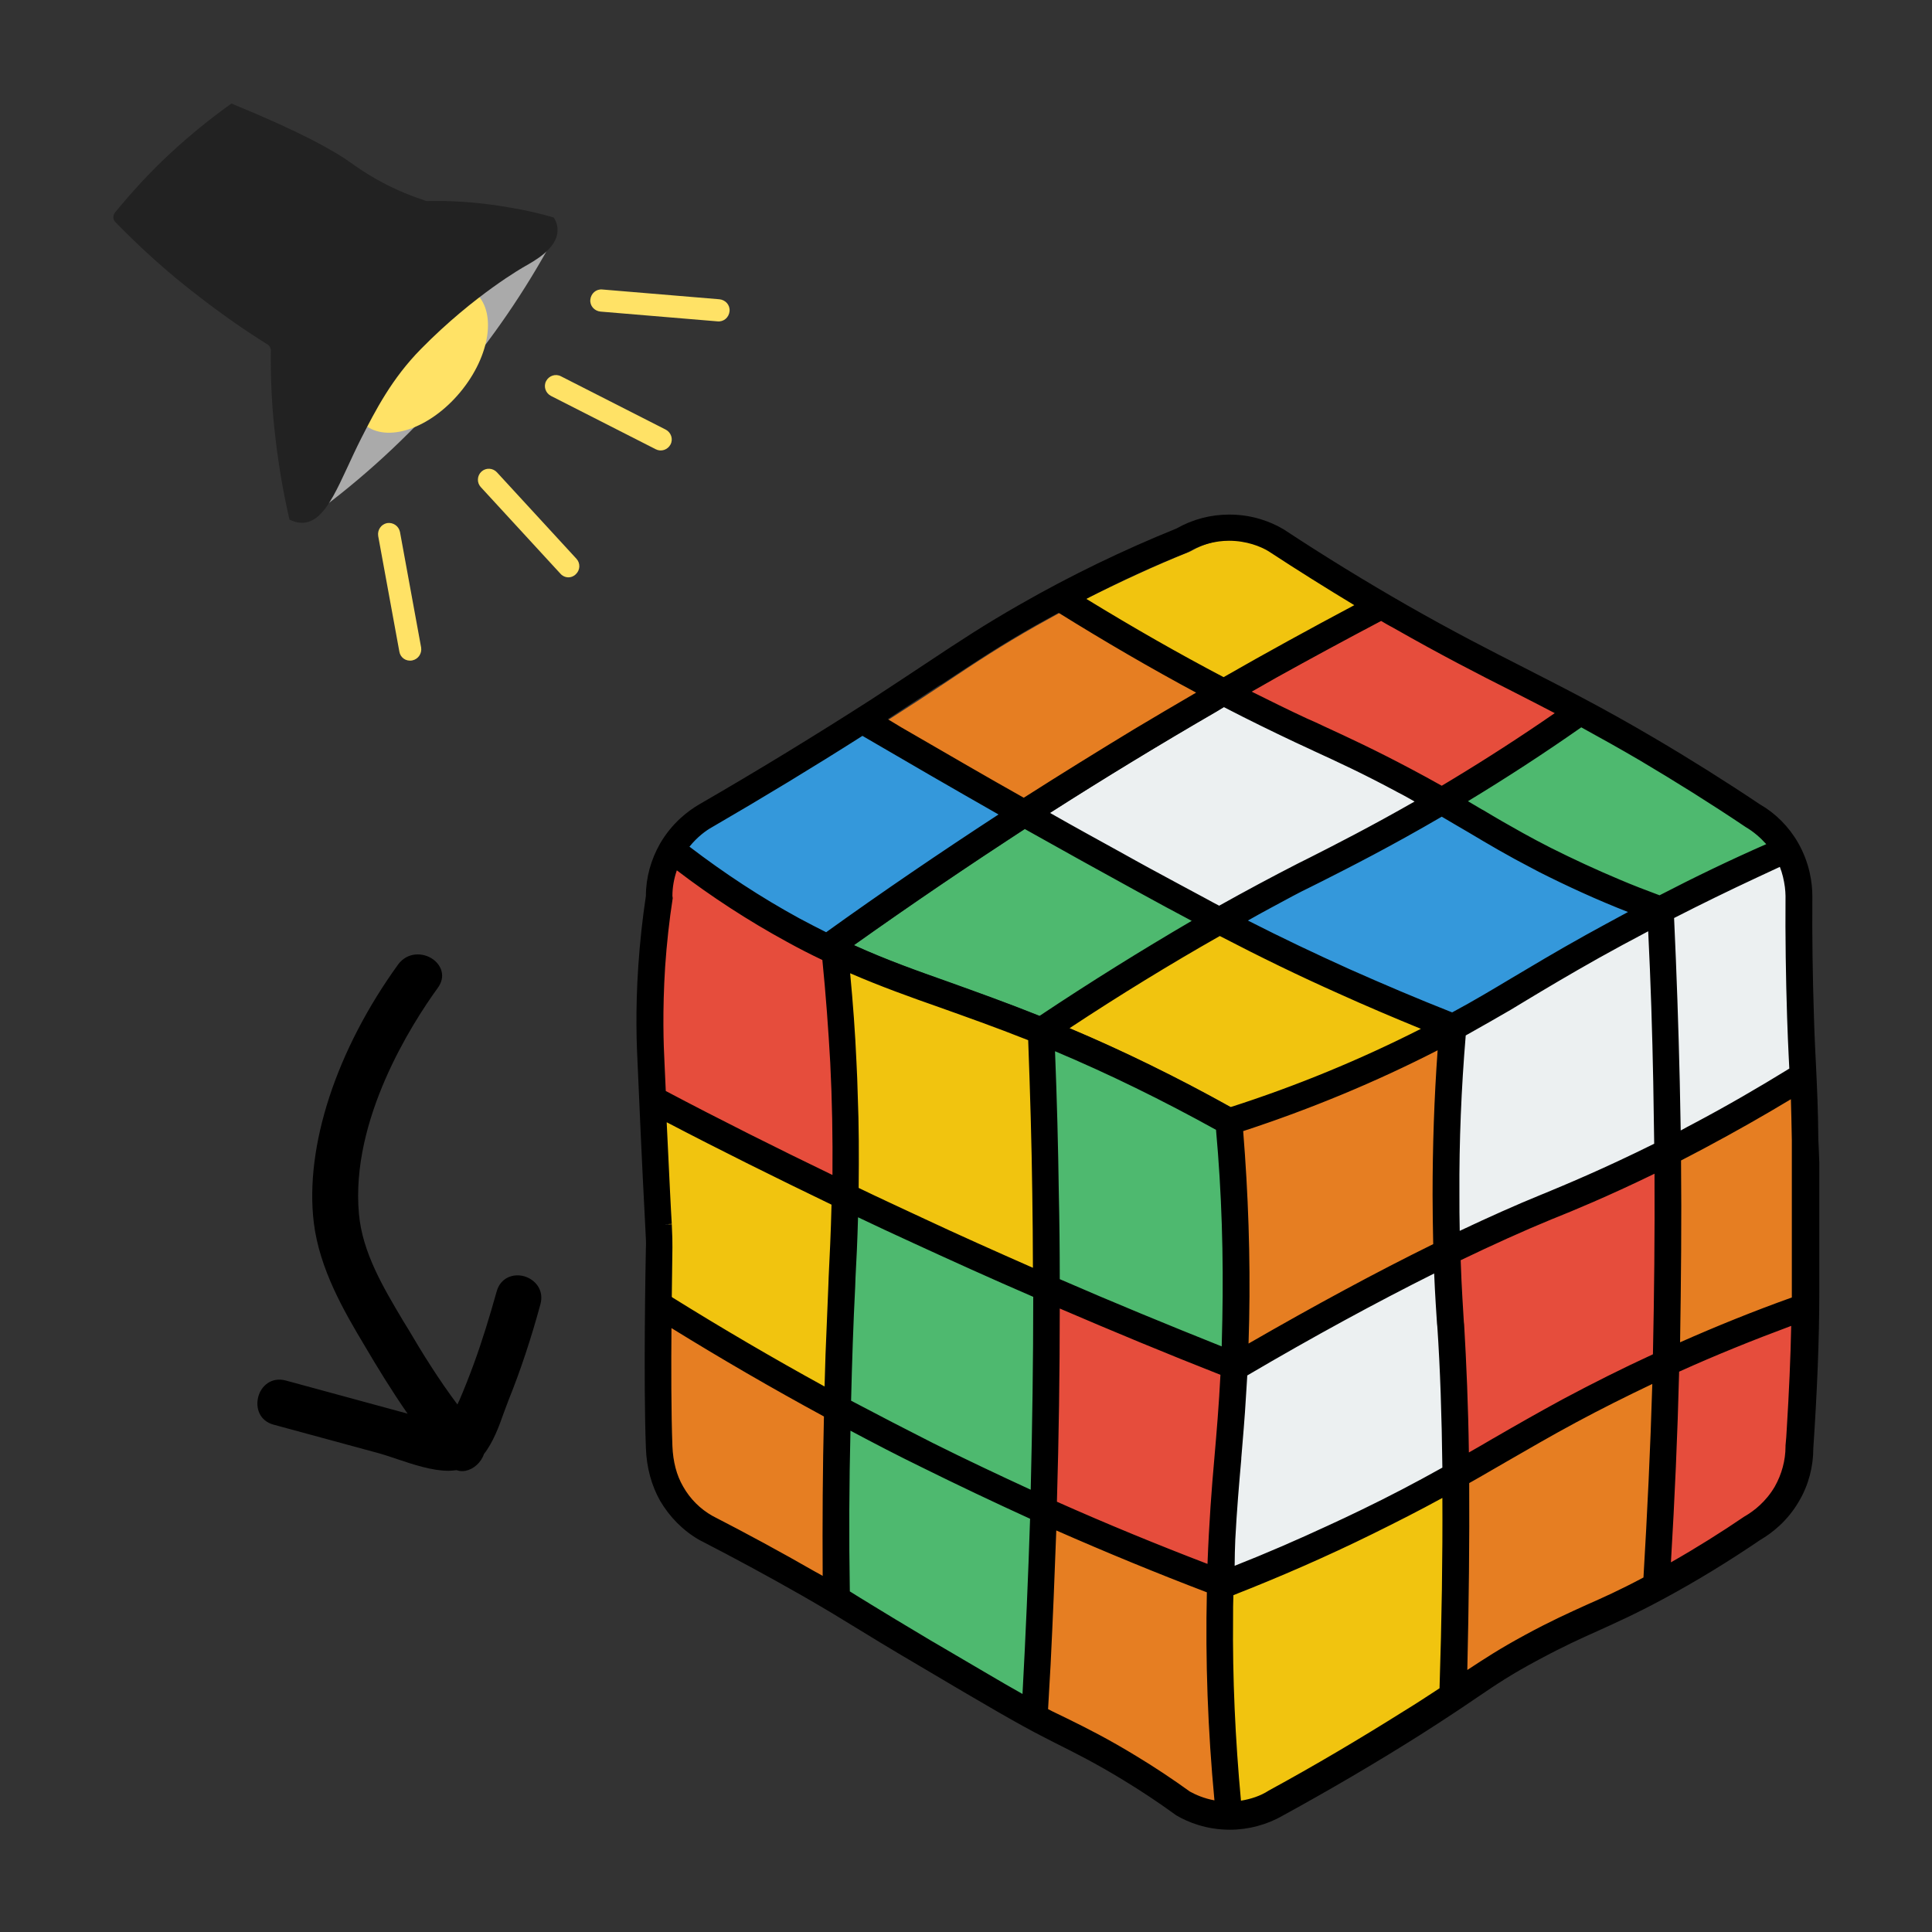 <?xml version="1.0" encoding="utf-8"?>
<!-- Generator: Adobe Illustrator 21.1.0, SVG Export Plug-In . SVG Version: 6.00 Build 0)  -->
<svg version="1.1" xmlns="http://www.w3.org/2000/svg" xmlns:xlink="http://www.w3.org/1999/xlink" x="0px" y="0px"
	 viewBox="0 0 612 612" style="enable-background:new 0 0 612 612;" xml:space="preserve">
<rect x="0" y="0" width="612" height="612" fill="#333333" stroke="none"/>
<style type="text/css">
	.st0{fill:#AAAAAA;}
	.st1{fill:#F1C40F;}
	.st2{fill:#ECF0F1;}
	.st3{fill:#4EB96F;}
	.st4{fill:#E67E22;}
	.st5{fill:#E64D3C;}
	.st6{fill:#3498DB;}
	.st7{fill:none;}
	.st8{fill:#FFE266;}
	.st9{fill:#222222;}
</style>
<g id="Layer_1">
</g>
<g id="Layer_2">
	<path class="st0" d="M175.7,75l-0.9-0.5c-0.1,0.2-0.2,0.3-0.3,0.5l-21.1-5.6l-59,71.8l7,18.9c-0.2,0.1-0.3,0.2-0.5,0.4l0.6,0.8
		c0.1-0.1,0.1-0.1,0.2-0.2l0.1,0.2l0.6-0.6c15.2-11.5,29.1-24.6,41.4-39.1c12-14,22.5-29.4,31.3-45.6l0.5-0.6l-0.2,0
		C175.6,75.2,175.7,75.1,175.7,75z"/>
	<path class="st1" d="M271,376.9c6.9,3.3,13.8,6.5,20.6,9.7c12,5.6,24.3,11.1,36.6,16.5c0-8.6-0.1-17-0.2-25
		c-0.3-16.2-0.7-32.8-1.3-49.3c-10.9-4.4-20.2-7.7-28.4-10.6c-10.1-3.6-19.7-7-30-11.6c1,10,1.7,20,2.2,29.7
		C271,350,271.2,363.2,271,376.9z"/>
	<path class="st2" d="M416.5,272.3c8-4,19.8-10,34.4-18.4c-2.1-1.2-4.3-2.4-6.6-3.6c-11.2-6-19.1-9.6-26.7-13.1
		c-1.9-0.9-3.8-1.7-5.7-2.6c-7.5-3.5-15.2-7.3-23-11.3l-0.6,0.3c-0.7,0.4-1.5,0.8-2.2,1.3c-18,10.4-36,21.4-53.8,32.8
		c11,6.2,22,12.3,32.7,18.1c8.9,4.9,16.1,8.7,22.4,12.1c8.5-4.8,17-9.3,25.3-13.6C413.9,273.6,415.1,273,416.5,272.3z"/>
	<path class="st3" d="M295.1,458c7.9,3.9,16,7.8,24.2,11.6c2.7,1.3,5.4,2.5,8.2,3.8c0.6-21.1,0.9-42.4,0.8-63.2
		c-13.4-5.8-26.6-11.8-39.4-17.7c-5.8-2.7-11.8-5.5-18-8.5c-0.2,8-0.6,15-0.8,20.7l-0.1,2.8c-0.6,11.8-1,24.2-1.3,36.7
		c2.3,1.2,4.5,2.4,6.8,3.6C282.1,451.4,288.7,454.8,295.1,458z"/>
	<path class="st1" d="M211.8,387.8c0,0.7,0.1,1.3,0.1,1.9c0.1,2.6,0.2,3.4,0.1,5.1c0,0.1,0,0.3,0,0.4c0,0.1-0.1,5.9-0.2,14.4
		c0,0.6,0,1.1,0,1.7c16.3,10.2,33.3,20.1,50.4,29.5c0.3-11.4,0.7-22.7,1.2-33.5l0.1-2.8c0.3-6.4,0.7-14.3,0.9-23.5
		c-18.2-8.7-36.4-17.9-54.3-27.2c0.1,3.2,0.3,6,0.4,8.7c0,1.1,0.1,2.1,0.1,3c0.1,1.5,0.1,2.8,0.2,4.1
		C211.3,379.2,211.6,384.4,211.8,387.8z"/>
	<path class="st2" d="M488.6,379.4l1-0.4c6.1-2.5,18.7-7.7,35.3-16c-0.1-6.8-0.2-13.6-0.3-20.1c-0.3-16.2-0.9-32.8-1.7-49.4
		c-5.9,3.1-11.7,6.2-17.1,9.2c-9.7,5.4-16.9,9.7-23.2,13.5c-6.3,3.8-12.2,7.3-19.4,11.2c-1.4,16.9-2.1,34-2.1,51.1
		c0,4.3,0.1,8.7,0.2,13.1C471,387,480.2,382.9,488.6,379.4z"/>
	<path class="st3" d="M334.7,405.9c17.7,7.6,35.5,15.1,53.2,22.1c0.1-3.3,0.2-6.6,0.3-10c0.4-20.2-0.3-40.6-2-60.6
		c-17.4-9.7-35.2-18.4-53-25.8c0.6,15.6,1,31.3,1.2,46.4C334.6,387,334.7,396.4,334.7,405.9z"/>
	<path class="st4" d="M531.6,381.8c0,9.9-0.1,19.9-0.2,29.9c-0.1,5-0.2,10-0.3,14.9c12.2-5.4,24.7-10.4,37.4-15v0c0-0.9,0-1.9,0-2.8
		c0-1.1,0-2.1,0-4.5l0-16.2c0-10.5,0-16.4,0-20v-0.2c0-4.5,0-5.1,0-6.7c-0.1-6.6-0.2-11-0.4-14.7c-9.2,5.6-18.6,11-28.1,16.1
		c-2.8,1.5-5.7,3-8.5,4.4C531.6,371.9,531.6,376.9,531.6,381.8z"/>
	<path class="st4" d="M262,448.1c-17-9.2-33.9-19-50.3-29.2c-0.1,12.2-0.1,28.2,0.3,39.1c0.2,5.1,1.4,9.6,3.5,13.3
		c0.3,0.5,0.6,1,0.9,1.5c0.2,0.3,0.4,0.5,0.6,0.8c0.1,0.2,0.3,0.4,0.4,0.6c0.2,0.3,0.5,0.6,0.7,0.8c0.1,0.2,0.3,0.3,0.4,0.5
		c0.2,0.3,0.5,0.5,0.7,0.8c0.2,0.2,0.3,0.3,0.4,0.5c0.2,0.2,0.5,0.5,0.8,0.7c0.2,0.2,0.3,0.3,0.5,0.5c0.2,0.2,0.5,0.4,0.8,0.6
		c0.2,0.2,0.4,0.3,0.6,0.5c0.2,0.2,0.5,0.3,0.7,0.5c0.2,0.2,0.4,0.3,0.7,0.5c0.2,0.1,0.4,0.3,0.7,0.4c0.3,0.2,0.5,0.3,0.8,0.5
		c10.8,5.6,21.8,11.5,32.5,17.7c1.4,0.8,2.7,1.6,3.9,2.3C261.5,483,261.6,465.2,262,448.1z"/>
	<path class="st4" d="M281.9,227.7l-0.8,0.5c14.8,8.7,29.9,17.4,44.7,25.8c18.6-11.9,37.5-23.5,56.2-34.3
		c-14.7-7.8-29.9-16.6-45.2-26.2c-3.1,1.7-5.8,3.2-8.3,4.6c-11.3,6.4-18.9,11.4-29.4,18.4c0,0,0,0,0,0l0,0
		C294.3,219.7,288.8,223.3,281.9,227.7z"/>
	<path class="st1" d="M415.9,309.2c-9.4-4.4-18.5-8.9-28.4-14c-4.5,2.5-9,5.2-13.5,7.9c-11.8,7-23.8,14.5-35.8,22.4
		c11,4.6,22.1,9.8,33,15.3c6.6,3.3,13.1,6.8,19.6,10.4c21.7-7,42.7-15.7,62.4-25.8c-9.5-3.8-18.8-7.8-27.7-11.8
		C422.2,312.1,419,310.6,415.9,309.2z"/>
	<path class="st4" d="M385.7,571.4c-1.3-14.2-2.2-28.4-2.5-42.5c-0.2-8.5-0.2-16.9,0-25.2c-2.1-0.8-4.2-1.6-6.2-2.4
		c-14.5-5.6-29.1-11.7-43.4-18c-0.6,19.4-1.5,39-2.6,58.4c1.1,0.6,2.1,1.1,3.1,1.6c1,0.5,2.1,1,3.1,1.6l0.4,0.2
		c6,3,12.9,6.4,21.8,11.9c5.8,3.5,11.4,7.3,16.9,11.2c0.5,0.3,1.1,0.6,1.8,0.9C380,570.1,382.6,571,385.7,571.4z"/>
	<path class="st3" d="M463.8,253.8c2.2,1.3,4.2,2.5,6.1,3.6c6.5,3.9,12.5,7.5,21.4,12c1.4,0.7,2.8,1.4,4.2,2.1
		c9.8,4.8,20,9.2,30.5,13c11.5-5.9,23.3-11.6,35.1-16.9c-2.1-2.7-4.7-4.9-7.5-6.6l-0.2-0.1c-10.7-7.2-21.8-14.2-33.1-20.8
		c-6.4-3.8-12.7-7.3-19-10.7c-12,8.4-24.4,16.5-37,24.1C464.1,253.6,463.9,253.7,463.8,253.8z"/>
	<path class="st1" d="M388.8,215.9c14.1-8.1,28.6-16.1,43.1-23.7c-9.5-5.7-19.1-11.6-28.4-17.8c-2.7-1.6-7.2-3.4-13-3.4
		c-4.6,0-9.1,1.2-13.1,3.5l-0.4,0.2c-11.2,4.5-22.4,9.7-33.5,15.3C358.8,199.4,374.1,208.1,388.8,215.9z"/>
	<path class="st5" d="M530.9,433.9c-0.6,20.8-1.5,42-2.8,62.8c8.6-4.9,17.1-10.1,25.1-15.6l0.2-0.1c2.8-1.6,6.8-4.6,9.7-9.7
		c2.3-4,3.5-8.6,3.5-13.2l0-0.2c1-13.9,1.6-27.1,1.8-39.4C555.6,423.3,543,428.4,530.9,433.9z"/>
	<path class="st5" d="M212,284.3c-1.1,7.2-1.9,14.5-2.4,21.8c-1,14.3-0.5,25-0.2,30.7c0,0.8,0.1,1.7,0.1,2.5
		c0.1,2.4,0.2,4.7,0.3,6.9c13.4,7,27.1,14,40.9,20.8c4.6,2.3,9.2,4.5,13.8,6.7c0.2-12.5-0.1-24.6-0.7-37.1
		c-0.5-10.9-1.4-22.1-2.5-33.2c-3.9-1.9-7.8-3.9-11.7-6c-4.7-2.6-9.3-5.3-13.8-8.1c-7.5-4.7-14.9-9.8-21.9-15.3
		c-0.9,2.3-1.5,4.8-1.8,7.3c-0.1,0.8-0.1,1.7-0.1,2.5L212,284.3z"/>
	<path class="st3" d="M268.4,451.6c-0.3,17.3-0.4,35.1-0.3,53.2c2.2,1.3,4.2,2.6,6.5,3.9l0.1,0.1c4.6,2.8,10.4,6.3,20.1,12.1
		c13.6,8,22.9,13.5,29.9,17.5c1.1-19.2,1.9-38.6,2.5-57.8c-11.8-5.3-23.6-10.9-35-16.6C284.6,460,276.6,455.9,268.4,451.6z"/>
	<path class="st6" d="M217.1,268.3c11.2,8.7,23.2,16.6,35.7,23.4c3,1.7,6.1,3.2,9,4.7c18.4-13.2,37.3-26.1,56.4-38.5
		c-15.1-8.5-30.2-17.3-45-26c-15.6,9.9-31.7,19.7-48,29.1C222.9,262.3,219.8,264.6,217.1,268.3z"/>
	<path class="st1" d="M434.4,485.1c-14.6,7.1-29.6,13.7-44.7,19.6c-0.5,21.9,0.4,44.4,2.5,66.8c1.8-0.2,3.6-0.6,5.3-1.2
		c1.7-0.6,3.4-1.3,4.9-2.2c14.7-8,29-16.5,42.7-25.1c4.2-2.6,8-5.1,11.8-7.6c0.7-22.5,1-43.5,0.9-62.5
		C450.1,477.2,442.6,481.1,434.4,485.1z"/>
	<path class="st4" d="M392.8,357.6c1.7,20,2.3,40.3,2,60.4c-0.1,3.1-0.1,6.2-0.3,9.3c21.7-12.6,42-23.6,60.5-32.7
		c-0.1-5.4-0.2-10.8-0.2-16.2c0-15.8,0.6-31.7,1.7-47.4c-0.1,0.1-0.2,0.1-0.4,0.2C436.1,341.6,414.8,350.4,392.8,357.6z"/>
	<path class="st4" d="M498.6,449.8c-8,4.3-15,8.4-21.8,12.3c-3.8,2.2-8,4.6-12.4,7.1c0.2,18.7-0.1,39.4-0.7,61.7
		c0.7-0.4,1.3-0.9,1.9-1.3c5.2-3.5,9.3-6.2,16.3-10c0.5-0.3,1.1-0.6,1.6-0.9c1-0.6,2-1.1,3-1.6c6.6-3.5,11.4-5.6,16.4-7.9
		c4.3-1.9,8.6-3.9,14.4-6.8c1.3-0.7,2.7-1.4,4.2-2.2c1.3-20.9,2.3-42.3,2.9-63.5C515.6,441,506.9,445.3,498.6,449.8z"/>
	<path class="st5" d="M494.8,226c-5-2.6-9.7-5-14.6-7.5c-11.1-5.6-22.5-11.4-37.4-20c-1.4-0.8-2.9-1.7-4.3-2.5
		c-14.3,7.5-28.7,15.4-42.8,23.4c6.5,3.3,12.9,6.4,19,9.3c1.9,0.9,3.8,1.7,5.7,2.6c7.7,3.5,15.7,7.2,27,13.3
		c3.5,1.9,6.8,3.7,10.1,5.5c1.2-0.7,2.3-1.4,3.5-2.1C472.4,241.1,483.8,233.7,494.8,226z"/>
	<path class="st6" d="M503.1,296.8c4.8-2.7,9.9-5.5,15.2-8.3c-10.3-4-20.4-8.5-29.9-13.3c-9.1-4.6-15.2-8.3-21.8-12.2c0,0,0,0,0,0
		l0,0l0,0c-2.9-1.7-5.9-3.5-9.2-5.4c-16.2,9.5-29.3,16.1-38,20.5c-1.3,0.7-2.6,1.3-3.8,1.9c-6.9,3.5-14.1,7.4-21.4,11.4
		c11.6,5.9,22.1,11,33.8,16.3c10.7,4.8,21.6,9.4,32.6,13.7c7.1-3.8,13-7.4,19.2-11.1C486.3,306.5,493.4,302.2,503.1,296.8z"/>
	<path class="st2" d="M529.3,290.2c0.9,17.5,1.5,35.2,1.9,52.5c0.1,5.5,0.2,11.2,0.3,17c1.9-1,3.7-1.9,5.5-2.9
		c10.4-5.5,20.8-11.5,30.8-17.8l0-0.2c-0.2-4.4-0.5-9.5-0.7-16.7c-0.3-9.4-0.5-19-0.5-28.7c0-3.2,0-6.5,0-9.7
		c0-2.5-0.4-6.4-2.2-10.5C552.6,278.6,540.8,284.3,529.3,290.2z"/>
	<path class="st5" d="M334.7,413c0,20.9-0.3,42.2-0.9,63.3c16.3,7.3,33,14.2,49.6,20.5c0.5-13,1.3-23.4,2.1-33.2
		c0.1-0.7,0.1-1.3,0.2-2c0.7-8.2,1.4-16.7,1.9-26.7C370.2,427.9,352.4,420.6,334.7,413z"/>
	<path class="st3" d="M302.1,311.7c8.4,3,17.8,6.3,28.9,10.8c16.7-11.1,33.4-21.5,49.8-30.9c-5.4-2.9-11.5-6.2-18.9-10.2
		c-11.5-6.3-23.6-13-35.7-19.8c-18.8,12.1-37.5,24.9-55.7,37.8C281.4,304.4,291.5,307.9,302.1,311.7z"/>
	<path class="st5" d="M461.6,398.7c0.3,9.4,0.8,16.3,1,20.1l0.1,0.9c0.3,4.7,0.6,9.6,0.8,14.8c0.4,8.6,0.6,17.7,0.8,27.3
		c3.3-1.9,6.4-3.7,9.2-5.3c6.9-4,14-8.1,22-12.5c9.3-5,19-9.9,29-14.4c0.5-19.7,0.7-39.7,0.5-59.4c-15.6,7.7-27.7,12.6-32.9,14.8
		l-1,0.4C482,389.2,472.1,393.6,461.6,398.7z"/>
	<path class="st2" d="M456.2,420.1l-0.1-0.9c0-0.2,0-0.4,0-0.7c-0.2-3.5-0.6-9.3-0.9-16.8c-18.7,9.3-39.2,20.4-61.1,33.2
		c-0.5,10.2-1.2,18.8-1.9,27.1c-0.9,10.5-1.8,21.4-2.3,35.4c14-5.6,28-11.7,41.6-18.4c9.1-4.4,17.5-8.8,26.3-13.7
		C457.6,448.8,457.1,433.6,456.2,420.1z"/>
	<g>
		<path class="st7" d="M389.8,350.7c21-6.8,41.2-15.1,60.3-24.8c-8.8-3.6-17.6-7.3-25.9-11.1c-13-5.9-24.7-11.5-37.8-18.3
			c-15.6,8.9-31.6,18.7-47.6,29.2C355.9,333,373,341.4,389.8,350.7z"/>
		<path class="st7" d="M393.8,358.3c1.6,19.8,2.3,39.9,1.9,59.8c0,2.5-0.1,5-0.2,7.5c20.9-12.1,40.6-22.7,58.5-31.5
			c-0.1-5.2-0.2-10.4-0.2-15.6c0-15.2,0.5-30.6,1.6-45.8C435.9,342.7,415.2,351.3,393.8,358.3z"/>
		<path class="st7" d="M335.5,377.9c0.1,8.8,0.2,18,0.3,27.3c17,7.4,34.3,14.5,51.3,21.3c0.1-2.9,0.2-5.7,0.2-8.6
			c0.4-20-0.3-40.2-2-60c-16.8-9.3-33.9-17.7-51-24.9C334.8,348.1,335.2,363.2,335.5,377.9z"/>
		<path class="st7" d="M292,385.7c11.5,5.3,23.4,10.7,35.2,15.9c0-8-0.1-15.9-0.2-23.5c-0.3-16-0.7-32.4-1.3-48.6
			c-10.6-4.2-19.7-7.5-27.8-10.3c-9.7-3.4-18.8-6.7-28.6-10.9c0.9,9.5,1.6,18.9,2,28.1c0.2,3.5,0.3,6.9,0.4,10.3
			c0.3,9.9,0.4,19.6,0.2,29.6C278.7,379.5,285.4,382.6,292,385.7z"/>
		<path class="st7" d="M387.8,224.1l-2.3,1.4c-17.6,10.2-35.3,21-52.8,32.1c7.7,4.3,15.4,8.6,23,12.8c2.8,1.6,5.7,3.1,8.5,4.7
			c6.9,3.8,12.8,6.9,18,9.7c1.4,0.7,2.8,1.5,4.1,2.2c8.5-4.7,16.9-9.2,25-13.4l3.8-1.9c7.6-3.9,19.1-9.7,33.1-17.7
			c-1.7-0.9-3.4-1.8-5.1-2.8c-11.3-6-19.2-9.6-26.8-13.2l-0.3-0.2c-1.8-0.8-3.6-1.7-5.4-2.5C403,231.8,395.4,228.1,387.8,224.1z"/>
		<path class="st7" d="M271.8,385.6c-0.2,7.4-0.5,13.8-0.8,19.1l-0.1,2.9c-0.5,11.6-1,23.7-1.3,36.1c8.9,4.8,17.6,9.3,25.9,13.4
			c10.1,5.1,20.5,10,31,14.8c0.5-20.4,0.8-40.9,0.8-61.1c-13.2-5.7-26.2-11.6-38.8-17.4C283.1,390.9,277.5,388.3,271.8,385.6z"/>
		<path class="st7" d="M488.3,378.5l1-0.4c6-2.5,18.4-7.6,34.7-15.7c-0.1-6.6-0.2-13.1-0.3-19.5c-0.3-15.6-0.9-31.7-1.6-47.8
			c-5.4,2.9-10.7,5.7-15.7,8.5c-9.7,5.4-16.8,9.7-23.1,13.5l-4.8,2.9c-4,2.4-8.7,5.1-14.2,8.1c-1.4,16.7-2,33.6-2,50.5
			c0,3.9,0,7.7,0.1,11.6C471.5,385.7,480.2,381.8,488.3,378.5z"/>
		<path class="st7" d="M459.9,320.7c6.9-3.8,12.8-7.3,18.9-10.9c6.4-3.8,13.6-8.2,23.4-13.6c4.3-2.4,8.8-4.8,13.4-7.3
			c-9.7-3.8-19.2-8.1-28.2-12.7l-1.7-0.9c-8.2-4.3-14.1-7.8-20.4-11.5c-2.7-1.6-5.6-3.3-8.7-5.1c-16.2,9.4-29.2,16-37.8,20.4
			l-3.8,1.9c-1.9,1-3.8,1.9-5.7,2.9c-4.7,2.4-9.4,5-14.2,7.6c11,5.6,21.1,10.5,32.4,15.5C438.2,311.8,449.1,316.4,459.9,320.7z"/>
		<path class="st7" d="M290,233.1c11.4,6.6,22.9,13.2,34.3,19.7c11.6-7.4,23.4-14.8,35.1-21.8c6.5-3.9,13-7.8,19.5-11.5
			c-14.2-7.6-28.8-16.1-43.6-25.3c-2.9,1.6-5.5,3-7.8,4.3l-2.1,1.2c-10.3,5.9-17.5,10.7-27.4,17.3l-1.1-1.7l0,0l1.1,1.7
			c-4.8,3.2-10.2,6.8-16.8,11C284.1,229.7,287.1,231.4,290,233.1z"/>
		<path class="st7" d="M344,189.6c14.8,9.1,29.4,17.4,43.5,24.8c13.6-7.8,27.5-15.4,41.4-22.8c-9.1-5.4-18.2-11.2-27.2-17.1
			c-2.5-1.4-6.9-3.3-12.5-3.3c-4.4,0-8.8,1.2-12.6,3.4l-0.6,0.3c-10.3,4.2-20.7,8.9-30.9,14C344.8,189.2,344.4,189.4,344,189.6z"/>
		<path class="st7" d="M565.5,281c-0.3-2.2-0.8-4.3-1.6-6.4c-2.5,1.1-4.9,2.2-7.3,3.4c-8.8,4.1-17.6,8.4-26.2,12.8
			c0.8,17.3,1.5,34.8,1.8,51.9c0.1,5,0.2,10.1,0.3,15.4c1.4-0.7,2.8-1.4,4.1-2.2c10.2-5.4,20.4-11.3,30.3-17.4l-0.2-4
			c-0.2-3.4-0.3-7.3-0.5-12.3c-0.4-12.5-0.6-25.5-0.5-38.4C565.6,282.9,565.6,281.9,565.5,281z"/>
		<path class="st7" d="M567.6,411l0-6.6l0-36.5c0-4.5,0-5.1,0-6.7c-0.1-5.6-0.2-9.6-0.3-13c-8.7,5.3-17.7,10.4-26.8,15.2
			c-2.6,1.4-5.3,2.8-8,4.2c0.2,19.1,0,38.4-0.4,57.6C543.6,420,555.5,415.3,567.6,411z"/>
		<path class="st7" d="M462.6,399.3c0.3,9.1,0.8,15.8,1,19.5l0.1,0.9c0.8,12.1,1.3,25.7,1.5,40.5c2.7-1.5,5.2-3,7.6-4.4l0.2-0.1
			c6.9-4,13.9-8.1,22-12.4c9.1-4.9,18.7-9.7,28.5-14.2c0.5-19,0.6-38.2,0.5-57.2c-15,7.3-26.5,12-31.5,14.1l-1,0.4
			C482.6,390,472.8,394.4,462.6,399.3z"/>
		<path class="st7" d="M211.2,355.4l0,0.3c0.9,18.7,1.3,27.3,1.6,31.9l-2,0.1l0,0.1l2-0.1c0.2,4.4,0.3,5,0.2,7.4
			c0,0.2-0.1,6.5-0.2,15.6l0.2,0.2c15.6,9.8,31.8,19.3,48.2,28.2c0.1-3.4,0.2-6.7,0.3-10.1c0.2-7.3,0.5-14.7,0.9-21.9v0l0.1-2.8
			c0.3-6.2,0.7-13.8,0.9-22.8C245.9,373.2,228.4,364.4,211.2,355.4z"/>
		<path class="st7" d="M483,517.9c8.3-4.5,13.7-6.9,19.4-9.5c5.1-2.3,10.4-4.7,18.1-8.7c1.3-20.2,2.2-40.8,2.8-61.3
			c-8.2,3.9-16.4,8-24.2,12.2c-7.9,4.3-15,8.4-21.8,12.3c-3.7,2.1-7.7,4.5-12,6.9c0.2,18-0.1,37.9-0.7,59.2
			C470.5,525.2,474.9,522.3,483,517.9z"/>
		<path class="st7" d="M338,544.2c6.1,3,12.9,6.4,21.9,11.9c5.8,3.5,11.5,7.3,16.9,11.2c1.8,1,4.4,2.2,7.8,2.8
			c-2-22.1-2.8-44.3-2.4-65.9c-16-6.1-32-12.6-47.7-19.6c-0.5,14.2-1.1,28.4-1.8,42.5c-0.2,4.6-0.5,9.2-0.8,13.8
			c0.9,0.5,1.7,0.9,2.6,1.3L338,544.2z"/>
		<path class="st7" d="M269.8,504.6c1.7,1,3.4,2.1,5.2,3.2l0.3,0.2c4.6,2.8,10.3,6.3,19.9,12l0.2,0.1c12.6,7.4,21.5,12.7,28.3,16.5
			c1-18.4,1.8-37.1,2.4-55.5c-11.6-5.2-23.2-10.8-34.5-16.4c-7.2-3.6-14.7-7.4-22.4-11.5c-0.3,16.5-0.4,33.7-0.3,51L269.8,504.6z"/>
		<path class="st7" d="M456.1,534.8c0.7-21.7,1-41.9,0.9-60.3c-7.3,4-14.4,7.7-22.1,11.4c-14.5,7-29.3,13.6-44.1,19.4
			c0,2.4-0.1,4.7-0.1,7.1c-0.1,19.1,0.7,38.6,2.5,58c3.1-0.5,6.1-1.5,8.8-3.1c14.7-8.1,29-16.5,42.7-25.1
			C448.7,539.6,452.4,537.3,456.1,534.8z"/>
		<path class="st7" d="M360,282.4c-11.5-6.3-23.4-12.9-35.5-19.7c-18.3,11.8-36.4,24.2-54.1,36.8c10.4,4.6,20,8.1,30.2,11.7
			c8.3,2.9,17.7,6.3,28.6,10.7c16.1-10.8,32.3-20.8,48.2-30C372.4,289.1,366.8,286.1,360,282.4z"/>
		<path class="st7" d="M216.4,470.8c2.2,3.8,5.4,7,9.3,9.3c10.7,5.5,21.7,11.5,32.4,17.6c0.9,0.5,1.7,1,2.5,1.4
			c-0.1-17.1,0-34.1,0.4-50.5c-16.4-8.9-32.6-18.3-48.3-28c-0.1,11.9-0.1,26.9,0.3,37.3C213.2,462.9,214.3,467.3,216.4,470.8z"/>
		<path class="st7" d="M562.2,470.8c2.2-3.8,3.4-8.2,3.4-12.7l0-0.3c0.1-1.8,0.2-3.6,0.4-5.4c0.7-11.3,1.2-22.2,1.4-32.5
			c-12.1,4.4-24,9.3-35.5,14.5c-0.5,20-1.4,40.3-2.6,60.4c8.1-4.6,15.9-9.5,23.4-14.6l0.2-0.1C555.6,478.6,559.4,475.7,562.2,470.8z
			"/>
		<path class="st7" d="M335.7,414.5c0,20.3-0.3,40.9-0.9,61.2c15.7,7,31.7,13.6,47.7,19.7c0.5-13.2,1.4-23.7,2.2-33.8
			c0.7-8.1,1.4-16.4,1.9-26.1C369.8,428.8,352.7,421.8,335.7,414.5z"/>
		<path class="st7" d="M431.1,478.3c8.9-4.3,17.1-8.6,25.7-13.4c-0.2-16.4-0.7-31.5-1.6-44.7l-0.1-0.9c-0.2-3.2-0.6-8.7-0.9-15.9
			c-18.2,9.1-38.1,19.9-59.2,32.3c-0.1,2.2-0.2,4.4-0.4,6.4c-0.4,7.2-1,13.6-1.5,19.8l0,0.3c-0.7,7.9-1.4,16-1.9,25.5
			c-0.1,2.7-0.3,5.4-0.4,8.4c9.9-3.9,19.8-8.2,29.5-12.7C424,481.7,427.6,480,431.1,478.3z"/>
		<path class="st7" d="M210.3,336.8l0.4,8.8c17.3,9,35,18,52.8,26.6c0.1-11.9-0.1-23.6-0.7-35.5c-0.5-10.7-1.3-21.7-2.5-32.6
			c-3.8-1.8-7.5-3.7-11.3-5.8c-12.1-6.6-23.8-14.2-34.8-22.6c-0.9,2.6-1.4,5.4-1.4,8.1l-0.1,0.7c-1.1,7.1-1.9,14.4-2.4,21.7
			C209.6,320.4,210.1,331.1,210.3,336.8z"/>
		<path class="st7" d="M441.5,198.9c-1.3-0.7-2.6-1.5-3.9-2.2c-11,5.8-22.1,11.8-33.1,17.9c-2.6,1.5-5.3,3-7.9,4.5
			c6,3,11.8,5.9,17.5,8.5c1.9,0.9,3.8,1.8,5.7,2.6c7.8,3.6,15.8,7.3,27.3,13.4c3.3,1.8,6.5,3.5,9.7,5.3c1-0.6,2-1.2,3-1.8
			c11.1-6.7,22.1-13.8,32.8-21.2c-4.4-2.3-8.7-4.5-13.2-6.8C468,213.4,456.5,207.5,441.5,198.9z"/>
		<path class="st7" d="M553,261.9l-0.3-0.2c-10.7-7.2-21.9-14.2-33.2-20.9c-6.3-3.7-12.4-7.1-18.6-10.5c-11.6,8.1-23.7,16-35.9,23.4
			c1.5,0.9,2.9,1.7,4.4,2.6l0.4,0.2c2.1,1.3,4.1,2.4,6.1,3.6c3.6,2.1,8.7,5,15.4,8.4c7,3.5,14.3,6.9,21.7,10c4.2,1.7,8.4,3.4,12.7,5
			c11.1-5.7,22.4-11.2,33.8-16.3C557.6,265.1,555.4,263.3,553,261.9z"/>
		<path class="st7" d="M218.4,268.1c11,8.5,22.7,16.1,34.8,22.7c2.8,1.5,5.7,3,8.5,4.4c17.8-12.8,36.1-25.3,54.6-37.3
			c-14.4-8.2-28.9-16.6-43.1-24.9c-15.4,9.8-31.4,19.5-47.5,28.8C223.7,263,220.9,265,218.4,268.1z"/>
		<path d="M576,361.1c-0.1-10.2-0.4-16-0.7-22.6c-0.2-4.4-0.5-9.4-0.7-16.5c-0.4-12.4-0.6-25.2-0.5-38.1c0-4.1-0.8-10.4-4.5-16.9
			c-2.9-5.1-7.2-9.4-12.1-12.2c-10.9-7.3-22.2-14.4-33.6-21.1c-16.3-9.6-28.2-15.6-40.9-22.1c-11-5.6-22.4-11.4-37.3-19.9
			c-13.1-7.5-26.3-15.6-39.2-24.1l-0.2-0.1c-3.6-2.1-9.4-4.5-16.9-4.5c-5.9,0-11.6,1.5-16.7,4.4c-16.8,6.8-33.4,14.8-49.3,23.9
			c-11.6,6.6-19.3,11.7-30,18.8c-4.9,3.3-10.5,6.9-17.3,11.4c-17.6,11.3-35.9,22.5-54.6,33.3c-3.6,2.1-8.6,5.9-12.4,12.4
			c-2.9,5.1-4.5,10.8-4.5,16.6c-1.1,7.3-1.9,14.7-2.4,22.1c-1,14.7-0.5,25.7-0.2,31.6c1.4,32.6,2.1,45.1,2.4,51
			c0.2,4.5,0.3,4.7,0.2,6.8c-0.1,4.3-0.8,42.5,0,63.3c0.2,6.3,1.8,12,4.5,16.8c3,5.1,7.2,9.4,12.4,12.4l0.2,0.1
			c10.7,5.5,21.6,11.4,32.3,17.5c7.5,4.3,11.6,6.8,16.8,10c4.6,2.8,10.4,6.4,20.3,12.2c21.1,12.5,31.7,18.7,39.8,22.8l3.5,1.8
			c6.2,3.1,12.6,6.3,21.3,11.6c5.6,3.4,11.2,7.1,16.7,11.1l0.3,0.2c3.6,2.1,9.4,4.5,16.9,4.5c5.9,0,11.8-1.6,16.8-4.5
			c14.8-8.1,29.3-16.6,43.1-25.3c8.5-5.4,14-9.1,18.4-12.1c6.5-4.4,10.8-7.3,19.4-11.9c8-4.3,13.3-6.7,18.9-9.2
			c5.7-2.6,11.6-5.2,20.7-10.1c10.6-5.7,21-12.1,30.7-18.7c3.6-2.1,8.6-5.9,12.3-12.3c3-5.1,4.5-10.9,4.5-16.7
			c1.2-17.8,1.9-34.5,1.9-49.5l0-41C576.1,363.3,576.1,362.7,576,361.1z M296.9,215.2L296.9,215.2l1.1,1.7
			c10-6.6,17.2-11.4,27.4-17.3l2.1-1.2c2.3-1.3,4.9-2.7,7.8-4.3c14.8,9.2,29.4,17.7,43.6,25.3c-6.5,3.8-13,7.6-19.5,11.5
			c-11.7,7.1-23.5,14.4-35.1,21.8c-11.4-6.4-22.9-13.1-34.3-19.7c-3-1.7-5.9-3.4-8.8-5.2c6.6-4.3,12-7.9,16.8-11L296.9,215.2z
			 M376.1,175l0.6-0.3c3.8-2.2,8.2-3.4,12.6-3.4c5.6,0,10,1.8,12.5,3.3c9,5.9,18.1,11.6,27.2,17.1c-13.9,7.4-27.8,15-41.4,22.8
			c-14.1-7.4-28.8-15.8-43.5-24.8c0.4-0.2,0.7-0.4,1.1-0.6C355.4,183.9,365.8,179.1,376.1,175z M566.1,322.2c0.2,5,0.3,8.9,0.5,12.3
			l0.2,4c-9.9,6.1-20.1,12-30.3,17.4c-1.3,0.7-2.7,1.4-4.1,2.2c-0.1-5.2-0.2-10.4-0.3-15.4c-0.4-17.2-1-34.7-1.8-51.9
			c8.6-4.4,17.4-8.7,26.2-12.8c2.4-1.1,4.9-2.3,7.3-3.4c0.8,2,1.3,4.2,1.6,6.4c0.1,1,0.2,1.9,0.2,2.8
			C565.5,296.7,565.7,309.7,566.1,322.2z M262.4,407.2L262.4,407.2c-0.3,7.2-0.6,14.6-0.9,21.9c-0.1,3.3-0.2,6.7-0.3,10.1
			c-16.4-9-32.6-18.5-48.2-28.2l-0.2-0.2c0.1-9,0.2-15.4,0.2-15.6c0-2.5,0-3-0.2-7.4l-2,0.1l0-0.1l2-0.1c-0.3-4.6-0.7-13.2-1.6-31.9
			l0-0.3c17.2,9,34.8,17.7,52.2,26.1c-0.2,8.9-0.6,16.6-0.9,22.8L262.4,407.2z M532.5,367.6c2.7-1.4,5.4-2.8,8-4.2
			c9-4.8,18-9.9,26.8-15.2c0.1,3.3,0.2,7.4,0.3,13c0,1.6,0,2.2,0,6.7l0,36.5l0,6.6c-12,4.3-23.9,9.1-35.4,14.2
			C532.5,406,532.7,386.7,532.5,367.6z M524.1,371.8c0.1,19-0.1,38.2-0.5,57.2c-9.8,4.5-19.3,9.3-28.5,14.2
			c-8.1,4.4-15.1,8.4-22,12.4l-0.2,0.1c-2.4,1.4-4.9,2.9-7.6,4.4c-0.2-14.8-0.8-28.4-1.5-40.5l-0.1-0.9c-0.2-3.7-0.7-10.4-1-19.5
			c10.2-4.9,19.9-9.3,28.9-13l1-0.4C497.6,383.8,509.1,379.1,524.1,371.8z M326.5,471.9c-10.4-4.8-20.8-9.7-31-14.8
			c-8.3-4.2-17-8.7-25.9-13.4c0.3-12.4,0.7-24.5,1.3-36.1l0.1-2.9c0.3-5.3,0.6-11.7,0.8-19.1c5.7,2.7,11.4,5.4,16.7,7.8
			c12.6,5.8,25.6,11.7,38.8,17.4C327.3,431,327,451.5,326.5,471.9z M387.2,417.9c-0.1,2.9-0.1,5.7-0.2,8.6
			c-17-6.8-34.3-13.9-51.3-21.3c0-9.4-0.1-18.6-0.3-27.3c-0.2-14.7-0.6-29.8-1.2-44.9c17.1,7.2,34.2,15.6,51,24.9
			C387,377.7,387.6,397.9,387.2,417.9z M386.4,296.5c13.1,6.8,24.8,12.5,37.8,18.3c8.4,3.8,17.1,7.5,25.9,11.1
			c-19.1,9.7-39.4,18.1-60.3,24.8c-16.8-9.4-33.9-17.8-51-25C354.7,315.2,370.7,305.4,386.4,296.5z M454,394.1
			c-17.9,8.8-37.5,19.4-58.5,31.5c0.1-2.5,0.1-5,0.2-7.5c0.4-19.9-0.3-40-1.9-59.8c21.4-7,42.1-15.6,61.6-25.6
			c-1.1,15.2-1.6,30.6-1.6,45.8C453.8,383.7,453.9,388.9,454,394.1z M409.4,283.9c1.9-1,3.8-2,5.7-2.9l3.8-1.9
			c8.7-4.4,21.7-11,37.8-20.4c3.1,1.8,5.9,3.5,8.7,5.1c6.2,3.7,12.1,7.2,20.4,11.5l1.7,0.9c9.1,4.6,18.5,8.9,28.2,12.7
			c-4.6,2.5-9.1,4.9-13.4,7.3c-9.7,5.4-17,9.8-23.4,13.6c-6.2,3.7-12,7.2-18.9,10.9c-10.9-4.3-21.7-8.9-32.3-13.6
			c-11.3-5.1-21.4-9.9-32.4-15.5C400,288.9,404.8,286.4,409.4,283.9z M464.3,328c5.4-3,10.2-5.8,14.2-8.1l4.8-2.9
			c6.3-3.8,13.5-8.1,23.1-13.5c5-2.8,10.2-5.6,15.7-8.5c0.8,16.1,1.3,32.2,1.6,47.8c0.1,6.3,0.2,12.9,0.3,19.5
			c-16.3,8.1-28.7,13.2-34.7,15.7l-1,0.4c-8.1,3.3-16.8,7.2-25.9,11.5c-0.1-3.8-0.1-7.7-0.1-11.6C462.2,361.6,462.9,344.7,464.3,328
			z M416.2,237.9c7.6,3.5,15.5,7.1,26.8,13.2c1.8,0.9,3.5,1.9,5.1,2.8c-14,8-25.4,13.8-33.1,17.7l-3.8,1.9
			c-8.2,4.2-16.6,8.7-25,13.4c-1.3-0.7-2.7-1.4-4.1-2.2c-5.3-2.8-11.1-6-18-9.7c-2.8-1.5-5.6-3.1-8.5-4.7c-7.6-4.2-15.3-8.4-23-12.8
			c17.4-11.1,35.2-21.9,52.8-32.1l2.3-1.4c7.7,4,15.3,7.7,22.7,11.2c1.8,0.8,3.6,1.7,5.4,2.5L416.2,237.9z M271.7,346.7
			c-0.1-3.4-0.2-6.9-0.4-10.3c-0.4-9.2-1.1-18.6-2-28.1c9.7,4.2,18.9,7.5,28.6,10.9c8.1,2.9,17.2,6.1,27.8,10.3
			c0.6,16.2,1.1,32.6,1.3,48.6c0.1,7.6,0.2,15.5,0.2,23.5c-11.8-5.2-23.7-10.5-35.2-15.9c-6.6-3.1-13.4-6.2-20-9.4
			C272.1,366.2,272.1,356.5,271.7,346.7z M329.3,321.8c-11-4.4-20.3-7.7-28.6-10.7c-10.2-3.6-19.8-7-30.2-11.7
			c17.7-12.6,35.9-24.9,54.1-36.8c12.1,6.8,24,13.4,35.5,19.7c6.7,3.7,12.3,6.7,17.4,9.4C361.6,301,345.5,311,329.3,321.8z
			 M391.3,487.7c0.5-9.5,1.2-17.6,1.9-25.5l0-0.3c0.5-6.2,1.1-12.6,1.5-19.8c0.1-2.1,0.3-4.2,0.4-6.4c21.1-12.4,41-23.2,59.2-32.3
			c0.3,7.2,0.7,12.7,0.9,15.9l0.1,0.9c0.9,13.2,1.4,28.3,1.6,44.7c-8.6,4.8-16.8,9.1-25.7,13.4c-3.5,1.7-7.1,3.4-10.6,5
			c-9.7,4.5-19.6,8.8-29.5,12.7C391.1,493.2,391.2,490.4,391.3,487.7z M384.7,461.6c-0.9,10.1-1.7,20.6-2.2,33.8
			c-15.9-6.1-32-12.7-47.7-19.7c0.6-20.3,0.9-40.9,0.9-61.2c17,7.3,34.1,14.4,50.9,21C386.1,445.3,385.4,453.5,384.7,461.6z
			 M525.7,283.6c-4.3-1.6-8.5-3.2-12.7-5c-7.4-3.1-14.7-6.5-21.7-10c-6.7-3.4-11.7-6.3-15.4-8.4c-2-1.2-4-2.3-6.1-3.6l-0.4-0.2
			c-1.4-0.8-2.9-1.7-4.4-2.6c12.2-7.4,24.2-15.2,35.9-23.4c6.2,3.4,12.3,6.8,18.6,10.5c11.3,6.7,22.5,13.7,33.2,20.9l0.3,0.2
			c2.4,1.4,4.6,3.3,6.5,5.4C548.1,272.4,536.7,277.9,525.7,283.6z M459.7,247.1c-1,0.6-2,1.2-3,1.8c-3.2-1.8-6.3-3.5-9.7-5.3
			c-11.5-6.1-19.5-9.8-27.3-13.4c-1.9-0.9-3.8-1.8-5.7-2.6c-5.6-2.6-11.5-5.5-17.5-8.5c2.6-1.5,5.3-3,7.9-4.5
			c11-6.1,22.1-12.1,33.1-17.9c1.3,0.8,2.6,1.5,3.9,2.2c15.1,8.6,26.6,14.5,37.9,20.2c4.5,2.3,8.8,4.5,13.2,6.8
			C481.8,233.3,470.8,240.4,459.7,247.1z M273.2,233.1c14.2,8.3,28.7,16.7,43.1,24.9c-18.4,12-36.8,24.5-54.6,37.3
			c-2.8-1.4-5.7-2.9-8.5-4.4c-12.1-6.6-23.8-14.3-34.8-22.7c2.5-3.1,5.2-5.1,7.2-6.2C241.8,252.6,257.8,242.9,273.2,233.1z
			 M213,283.8c0-2.7,0.5-5.5,1.4-8.1c11,8.4,22.7,16,34.8,22.6c3.8,2.1,7.5,4,11.3,5.8c1.1,10.9,1.9,21.9,2.5,32.6
			c0.6,11.9,0.8,23.6,0.7,35.5c-17.8-8.6-35.6-17.5-52.8-26.6l-0.4-8.8c-0.3-5.7-0.7-16.4,0.2-30.6c0.5-7.3,1.3-14.6,2.4-21.7
			L213,283.8z M212.7,420.7c15.7,9.7,31.9,19.1,48.3,28c-0.4,16.4-0.5,33.4-0.4,50.5c-0.8-0.5-1.6-0.9-2.5-1.4
			c-10.8-6.2-21.7-12.1-32.4-17.6c-3.9-2.2-7.1-5.4-9.3-9.3c-2.1-3.6-3.2-7.9-3.4-12.8C212.6,447.5,212.6,432.6,212.7,420.7z
			 M269.4,453.2c7.7,4.1,15.2,8,22.4,11.5c11.3,5.6,22.9,11.1,34.5,16.4c-0.6,18.5-1.4,37.1-2.4,55.5c-6.8-3.8-15.6-9.1-28.3-16.5
			l-0.2-0.1c-9.6-5.7-15.3-9.2-19.9-12l-0.3-0.2c-1.8-1.1-3.5-2.1-5.2-3.2l-0.8-0.5C268.9,486.8,269,469.7,269.4,453.2z
			 M332.8,527.3c0.7-14.1,1.3-28.4,1.8-42.5c15.7,6.9,31.7,13.5,47.7,19.6c-0.5,21.6,0.3,43.7,2.4,65.9c-3.3-0.6-6-1.8-7.8-2.8
			c-5.4-3.9-11.1-7.7-16.9-11.2c-9-5.5-15.8-8.9-21.9-11.9l-3.5-1.7c-0.8-0.4-1.7-0.8-2.6-1.3C332.3,536.6,332.5,531.9,332.8,527.3z
			 M393.1,570.4c-1.8-19.4-2.7-38.9-2.5-58c0-2.4,0-4.7,0.1-7.1c14.8-5.8,29.7-12.3,44.1-19.4c7.7-3.8,14.8-7.4,22.1-11.4
			c0.1,18.4-0.2,38.6-0.9,60.3c-3.7,2.4-7.3,4.8-11.4,7.3c-13.7,8.6-28,17.1-42.7,25.1C399.3,568.9,396.2,569.9,393.1,570.4z
			 M465.4,469.8c4.3-2.4,8.3-4.8,12-6.9c6.8-3.9,13.8-8,21.8-12.3c7.8-4.2,16-8.3,24.2-12.2c-0.6,20.5-1.6,41.1-2.8,61.3
			c-7.7,4.1-12.9,6.4-18.1,8.7c-5.7,2.6-11.1,5-19.4,9.5c-8.1,4.4-12.5,7.3-18.3,11.1C465.3,507.7,465.5,487.8,465.4,469.8z
			 M552.9,480.2l-0.2,0.1c-7.5,5.1-15.3,10-23.4,14.6c1.2-20.1,2.1-40.4,2.6-60.4c11.5-5.2,23.4-10,35.5-14.5
			c-0.2,10.2-0.7,21.2-1.4,32.5c-0.1,1.8-0.2,3.6-0.4,5.4l0,0.3c0,4.4-1.2,8.8-3.4,12.7C559.4,475.7,555.6,478.6,552.9,480.2z"/>
	</g>
	
		<ellipse transform="matrix(0.639 -0.769 0.769 0.639 -39.334 143.166)" class="st8" cx="132.9" cy="113.5" rx="27.3" ry="16.8"/>
	<g>
		<path class="st9" d="M73.3,32.8c-6,4.3-12.6,9.5-19.4,15.8C47,55,41.4,61.3,36.7,67c-0.1,0.1-0.8,0.8-0.8,1.8
			c0,0.7,0.3,1.3,0.9,1.8c7.4,7.6,16.2,15.7,26.7,23.7c7.4,5.7,14.6,10.7,21.4,14.9c0.2,0.1,0.4,0.4,0.6,0.7
			c0.1,0.3,0.2,0.6,0.3,0.9c-0.1,8.2,0.2,17.5,1.4,27.5c1.1,9.7,2.7,18.5,4.5,26.3c1,0.5,2.6,1.1,4.4,1c7.7-0.5,11.5-13.3,18.4-26.9
			c4.4-8.6,9.6-18.8,18.9-28.2c16.9-17.2,32.8-26.1,32.8-26.1c2.8-1.6,10.3-5.6,10.4-11.3c0.1-1.8-0.6-3.3-1.2-4.2
			c-4.1-1.2-8.7-2.3-13.6-3.1c-10-1.8-19-2.3-26.7-2.1c-0.2-0.1-0.5-0.1-0.8-0.3c-12.4-4-20.7-10.1-22.8-11.6
			C105.8,47.7,95.1,41.7,73.3,32.8z"/>
	</g>
	<g>
		<path class="st8" d="M126.5,206.4l-6.7-36.6c-0.3-1.9,0.9-3.7,2.8-4.1l0,0c1.9-0.3,3.7,0.9,4.1,2.8l6.7,36.6
			c0.3,1.9-0.9,3.7-2.8,4.1l0,0C128.6,209.6,126.8,208.3,126.5,206.4z"/>
	</g>
	<g>
		<path class="st8" d="M177.5,181.7l-25.2-27.4c-1.3-1.4-1.2-3.6,0.2-4.9l0,0c1.4-1.3,3.6-1.2,4.9,0.2l25.2,27.4
			c1.3,1.4,1.2,3.6-0.2,4.9l0,0C181,183.3,178.8,183.2,177.5,181.7z"/>
	</g>
	<g>
		<path class="st8" d="M207.7,142.3l-33.2-16.9c-1.7-0.9-2.4-3-1.5-4.7v0c0.9-1.7,3-2.4,4.7-1.5l33.2,16.9c1.7,0.9,2.4,3,1.5,4.7v0
			C211.5,142.5,209.4,143.2,207.7,142.3z"/>
	</g>
	<g>
		<path class="st8" d="M227.3,101.8l-37.1-3.1c-1.9-0.2-3.4-1.8-3.2-3.8v0c0.2-1.9,1.8-3.4,3.8-3.2l37.1,3.1
			c1.9,0.2,3.4,1.8,3.2,3.8v0C230.9,100.6,229.2,102,227.3,101.8z"/>
	</g>
	<path d="M166.1,404.3c-3.5-1-7.6,0.4-8.8,4.9c-2.3,8.2-4.6,15.7-7.2,22.8c-1.5,4.1-3,7.9-4.6,11.6c-0.2,0.4-0.4,0.8-0.6,1.3
		c-6-8-11.2-16.4-15.6-23.9l-1.6-2.6c-6.3-10.6-12.9-21.6-14-33.9c-2.7-29.7,16.6-60,25-71.6c2.6-3.6,1.1-7.1-1.5-9
		c-3.2-2.3-8.1-2.3-11,1.5c-19.7,27.2-29.7,57.8-26.8,81.9c1.8,14.7,9.6,28.1,16,38.8c4,6.8,8.5,14.2,13.7,21.7l-38.6-10.5
		c-4.5-1.2-7.8,1.7-8.7,5.2c-0.9,3.5,0.4,7.6,4.9,8.8l33.5,9.1c1.7,0.5,3.6,1.1,5.6,1.8c5.1,1.7,11,3.7,16.3,3.7
		c0.8,0,1.7-0.1,2.5-0.2c0.6,0.2,1.1,0.3,1.7,0.3c0.4,0,0.8,0,1.2-0.1c2.5-0.5,4.9-2.6,5.8-5.3c0,0,0,0,0,0
		c2.9-3.7,4.8-8.8,6.3-13.1c0.5-1.4,1-2.7,1.5-4c3.8-9.4,7.2-19.7,10.1-30.4C172.4,408.6,169.5,405.3,166.1,404.3z"/>
</g>
</svg>
